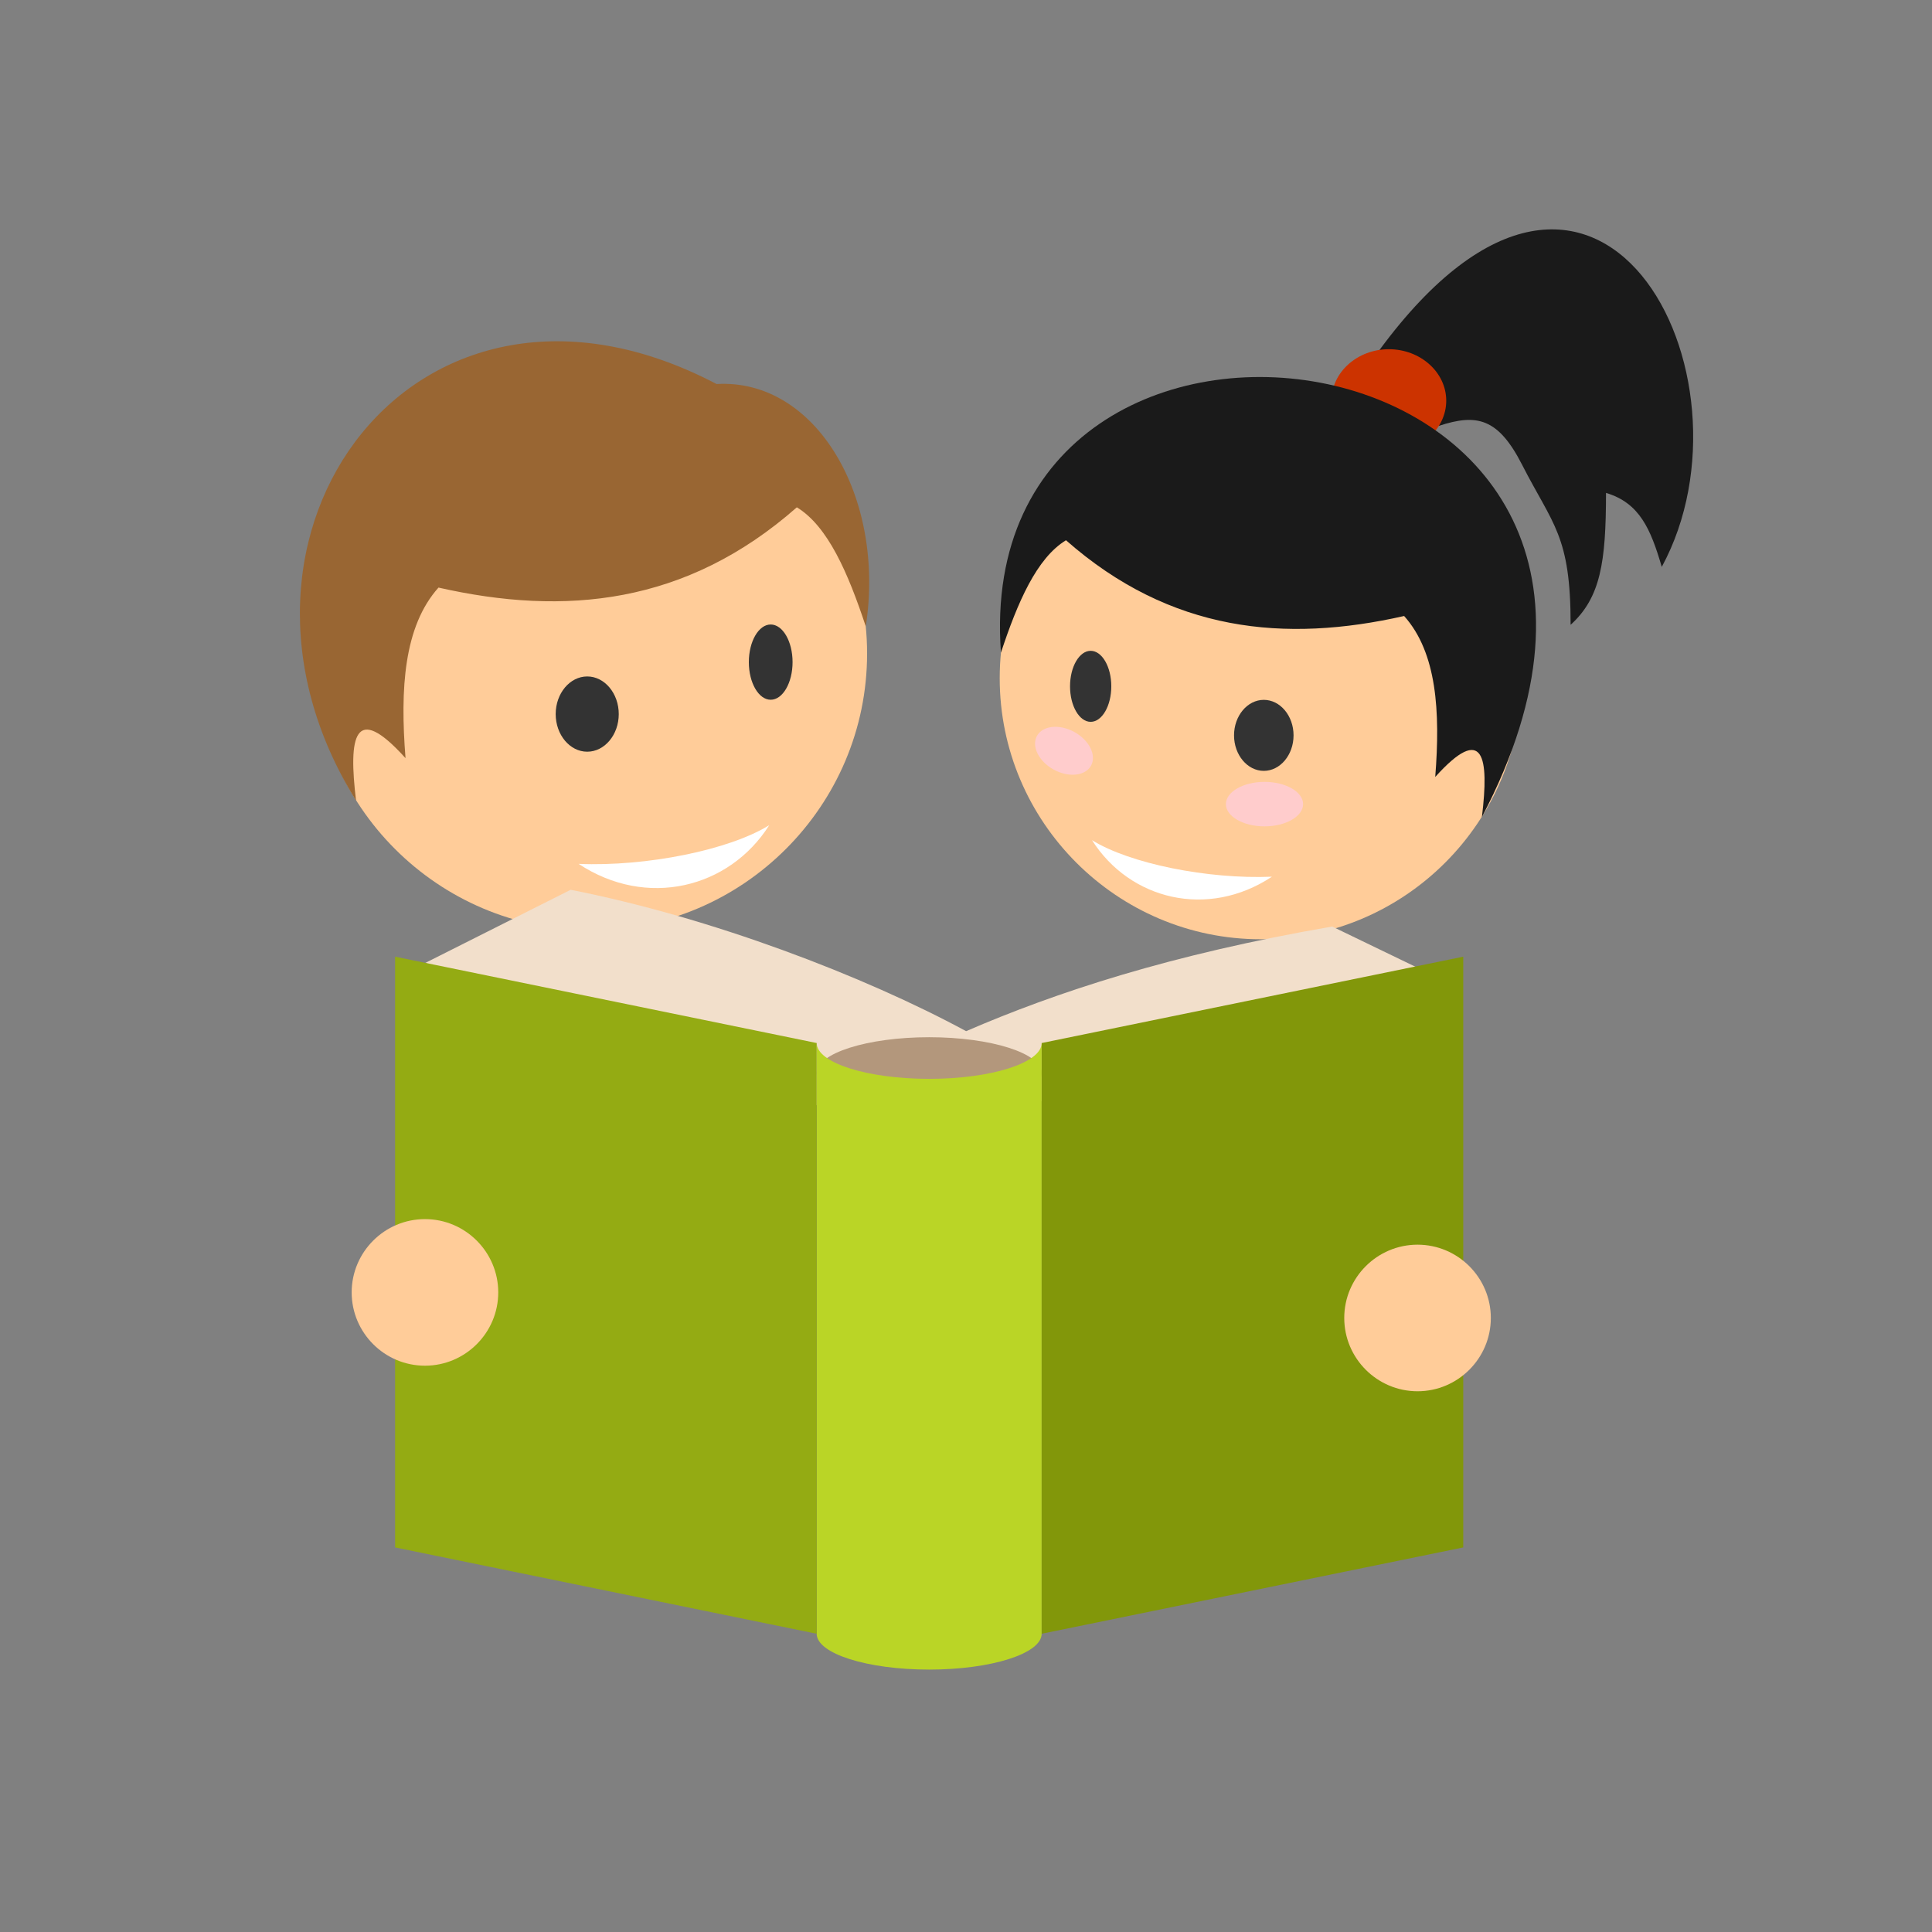 <?xml version="1.0" encoding="UTF-8" standalone="no"?>
<!-- Created with Inkscape (http://www.inkscape.org/) -->

<svg
   version="1.1"
   id="svg42430"
   width="1600"
   height="1600"
   viewBox="0 0 1600 1600"
   sodipodi:docname="children-read-book-vector-pdv.svg"
   inkscape:version="1.2 (dc2aedaf03, 2022-05-15)"
   xmlns:inkscape="http://www.inkscape.org/namespaces/inkscape"
   xmlns:sodipodi="http://sodipodi.sourceforge.net/DTD/sodipodi-0.dtd"
   xmlns="http://www.w3.org/2000/svg"
   xmlns:svg="http://www.w3.org/2000/svg">
  <rect x="0" y="0" width="1600" height="1600" fill="#808080" stroke="none"/>
  <defs
     id="defs42434">
    <clipPath
       clipPathUnits="userSpaceOnUse"
       id="clipPath42446">
      <path
         d="M 0,1200 H 1200 V 0 H 0 Z"
         id="path42444" />
    </clipPath>
  </defs>
  <sodipodi:namedview
     id="namedview42432"
     pagecolor="#ffffff"
     bordercolor="#000000"
     borderopacity="0.25"
     inkscape:showpageshadow="2"
     inkscape:pageopacity="0.0"
     inkscape:pagecheckerboard="0"
     inkscape:deskcolor="#d1d1d1"
     showgrid="false"
     inkscape:zoom="0.523125"
     inkscape:cx="800"
     inkscape:cy="800.95579"
     inkscape:window-width="1920"
     inkscape:window-height="1017"
     inkscape:window-x="-8"
     inkscape:window-y="-8"
     inkscape:window-maximized="1"
     inkscape:current-layer="g42438">
    <inkscape:page
       x="0"
       y="0"
       id="page42436"
       width="1600"
       height="1600" />
  </sodipodi:namedview>
  <g
     id="g42438"
     inkscape:groupmode="layer"
     inkscape:label="Page 1"
     transform="matrix(1.333,0,0,-1.333,0,1600)">
    <g
       id="g42440">
      <g
         id="g42442"
         clip-path="url(#clipPath42446)">
        <g
           id="g42448"
           transform="translate(857.075,982.915)">
          <path
             d="m 0,0 c 136.384,185.109 239.459,-16.817 175.333,-134.808 -6.885,23.54 -13.77,39.748 -34.641,45.964 0,-42.854 -3.332,-65.058 -21.983,-81.935 0.032,55.47 -10.982,61.917 -30.144,99.415 C 73.72,-42.308 60.425,-39.439 36.891,-47.188 23.079,-36.671 13.811,-10.517 0,0"
             style="fill:#1a1a1a;fill-opacity:1;fill-rule:evenodd;stroke:none"
             id="path42450" />
        </g>
        <g
           id="g42452"
           transform="translate(862.871,919.387)">
          <path
             d="M 0,0 C 19.63,0 35.638,14.363 35.638,31.976 35.638,49.586 19.63,63.951 0,63.951 -19.631,63.951 -35.639,49.586 -35.639,31.976 -35.639,14.363 -19.631,0 0,0"
             style="fill:#cc3300;fill-opacity:1;fill-rule:evenodd;stroke:none"
             id="path42454" />
        </g>
        <g
           id="g42456"
           transform="translate(783.277,616.763)">
          <path
             d="m 0,0 c 89.325,0 162.182,72.854 162.182,162.18 0,89.326 -72.857,162.184 -162.182,162.184 -89.326,0 -162.183,-72.858 -162.183,-162.184 C -162.183,72.854 -89.326,0 0,0"
             style="fill:#ffcc99;fill-opacity:1;fill-rule:evenodd;stroke:none"
             id="path42458" />
        </g>
        <g
           id="g42460"
           transform="translate(621.865,794.836)">
          <path
             d="m 0,0 c 10.348,31.293 22.196,58.73 40.406,69.82 64.992,-57.211 136.12,-63.813 210.079,-47.06 20.335,-22.746 22.544,-59.302 19.327,-99.996 30.272,33.591 33.503,12.221 29.001,-24.856 C 461.462,207.266 -19.934,271.554 0,0"
             style="fill:#1a1a1a;fill-opacity:1;fill-rule:evenodd;stroke:none"
             id="path42462" />
        </g>
        <g
           id="g42464"
           transform="translate(678.445,678.316)">
          <path
             d="M 0,0 C 23.523,-37.132 71.987,-49.002 111.76,-22.688 71.845,-24.368 23.316,-14.494 0,0"
             style="fill:#ffffff;fill-opacity:1;fill-rule:evenodd;stroke:none"
             id="path42466" />
        </g>
        <g
           id="g42468"
           transform="translate(785.164,721.385)">
          <path
             d="m 0,0 c 10.183,0 18.487,9.909 18.487,22.057 0,12.15 -8.304,22.059 -18.487,22.059 -10.184,0 -18.488,-9.909 -18.488,-22.059 C -18.488,9.909 -10.184,0 0,0"
             style="fill:#333333;fill-opacity:1;fill-rule:evenodd;stroke:none"
             id="path42470" />
        </g>
        <g
           id="g42472"
           transform="translate(677.602,751.844)">
          <path
             d="m 0,0 c 7.058,0 12.816,9.909 12.816,22.059 0,12.15 -5.758,22.059 -12.816,22.059 -7.058,0 -12.816,-9.909 -12.816,-22.059 C -12.816,9.909 -7.058,0 0,0"
             style="fill:#333333;fill-opacity:1;fill-rule:evenodd;stroke:none"
             id="path42474" />
        </g>
        <g
           id="g42476"
           transform="translate(785.601,686.9)">
          <path
             d="m 0,0 c 13.209,0 23.982,6.209 23.982,13.822 0,7.613 -10.773,13.824 -23.982,13.824 -13.207,0 -23.981,-6.211 -23.981,-13.824 C -23.981,6.209 -13.207,0 0,0"
             style="fill:#ffcccc;fill-opacity:1;fill-rule:evenodd;stroke:none"
             id="path42478" />
        </g>
        <g
           id="g42480"
           transform="translate(664.037,747.123)">
          <path
             d="m 0,0 c 9.792,-3.736 16.385,-12.703 14.726,-20.025 -1.662,-7.325 -10.944,-10.231 -20.738,-6.494 -9.79,3.736 -16.383,12.704 -14.724,20.027 C -19.074,0.832 -9.793,3.739 0,0"
             style="fill:#ffcccc;fill-opacity:1;fill-rule:evenodd;stroke:none"
             id="path42482" />
        </g>
        <g
           id="g42484"
           transform="translate(366.822,622.411)">
          <path
             d="M 0,0 C 94.667,0 171.878,77.209 171.878,171.873 171.878,266.54 94.667,343.751 0,343.751 -94.662,343.751 -171.873,266.54 -171.873,171.873 -171.873,77.209 -94.662,0 0,0"
             style="fill:#ffcc99;fill-opacity:1;fill-rule:evenodd;stroke:none"
             id="path42486" />
        </g>
        <g
           id="g42488"
           transform="translate(537.882,811.127)">
          <path
             d="M 0,0 C -10.967,33.163 -23.523,62.238 -42.82,73.993 -111.7,13.363 -187.077,6.365 -265.455,24.123 -287.007,0.016 -289.35,-38.725 -285.94,-81.851 c -32.081,35.598 -35.505,12.953 -30.735,-26.342 C -419.991,57.69 -278.543,248.157 -92.69,150.581 -30.702,154.193 12.387,79.94 0,0"
             style="fill:#996633;fill-opacity:1;fill-rule:evenodd;stroke:none"
             id="path42490" />
        </g>
        <g
           id="g42492"
           transform="translate(477.92,687.644)">
          <path
             d="M 0,0 C -24.929,-39.352 -76.289,-51.932 -118.439,-24.045 -76.14,-25.826 -24.713,-15.36 0,0"
             style="fill:#ffffff;fill-opacity:1;fill-rule:evenodd;stroke:none"
             id="path42494" />
        </g>
        <g
           id="g42496"
           transform="translate(364.825,733.284)">
          <path
             d="M 0,0 C 10.79,0 19.591,10.502 19.591,23.376 19.591,36.252 10.79,46.755 0,46.755 -10.792,46.755 -19.591,36.252 -19.591,23.376 -19.591,10.502 -10.792,0 0,0"
             style="fill:#333333;fill-opacity:1;fill-rule:evenodd;stroke:none"
             id="path42498" />
        </g>
        <g
           id="g42500"
           transform="translate(478.816,765.565)">
          <path
             d="M 0,0 C 7.479,0 13.582,10.502 13.582,23.378 13.582,36.252 7.479,46.754 0,46.754 -7.482,46.754 -13.581,36.252 -13.581,23.378 -13.581,10.502 -7.482,0 0,0"
             style="fill:#333333;fill-opacity:1;fill-rule:evenodd;stroke:none"
             id="path42502" />
        </g>
        <g
           id="g42504"
           transform="translate(264.264,602.083)">
          <path
             d="M 0,0 C 30.092,15.14 60.184,30.279 90.277,45.421 177.462,28.271 272.603,-8.126 335.96,-42.421 391.605,-18.352 462.752,5.226 563.402,22.583 593.289,8.144 600.252,4.779 630.139,-9.659 521.252,-43.241 412.366,-76.825 303.479,-110.404 202.318,-73.602 101.161,-36.802 0,0"
             style="fill:#f2dfcb;fill-opacity:1;fill-rule:evenodd;stroke:none"
             id="path42506" />
        </g>
        <g
           id="g42508"
           transform="translate(577.275,511.383)">
          <path
             d="M 0,0 C 38.492,0 69.889,9.998 69.889,22.259 69.889,34.519 38.492,44.521 0,44.521 -38.497,44.521 -69.894,34.519 -69.894,22.259 -69.894,9.998 -38.497,0 0,0"
             style="fill:#b3977c;fill-opacity:1;fill-rule:evenodd;stroke:none"
             id="path42510" />
        </g>
        <g
           id="g42512"
           transform="translate(507.382,552.293)">
          <path
             d="m 0,0 v 0 c 0,-12.295 31.29,-22.26 69.892,-22.26 38.6,0 69.89,9.965 69.89,22.26 v -367.003 c 0,-12.297 -31.29,-22.261 -69.89,-22.261 C 31.29,-389.264 0,-379.3 0,-367.003 Z"
             style="fill:#bad526;fill-opacity:1;fill-rule:evenodd;stroke:none"
             id="path42514" />
        </g>
        <g
           id="g42516"
           transform="translate(507.382,552.293)">
          <path
             d="M 0,0 -261.914,53.642 V -313.363 L 0,-367.005 Z"
             style="fill:#94ab13;fill-opacity:1;fill-rule:evenodd;stroke:none"
             id="path42518" />
        </g>
        <g
           id="g42520"
           transform="translate(647.164,552.293)">
          <path
             d="M 0,0 261.914,53.642 V -313.363 L 0,-367.005 Z"
             style="fill:#82970a;fill-opacity:1;fill-rule:evenodd;stroke:none"
             id="path42522" />
        </g>
        <g
           id="g42524"
           transform="translate(264.016,351.832)">
          <path
             d="M 0,0 C 25.081,0 45.534,20.453 45.534,45.534 45.534,70.615 25.081,91.067 0,91.067 -25.081,91.067 -45.534,70.615 -45.534,45.534 -45.534,20.453 -25.081,0 0,0"
             style="fill:#ffcc99;fill-opacity:1;fill-rule:evenodd;stroke:none"
             id="path42526" />
        </g>
        <g
           id="g42528"
           transform="translate(880.681,335.947)">
          <path
             d="M 0,0 C 25.079,0 45.534,20.453 45.534,45.534 45.534,70.615 25.079,91.068 0,91.068 -25.081,91.068 -45.534,70.615 -45.534,45.534 -45.534,20.453 -25.081,0 0,0"
             style="fill:#ffcc99;fill-opacity:1;fill-rule:evenodd;stroke:none"
             id="path42530" />
        </g>
      </g>
    </g>
  </g>
</svg>
